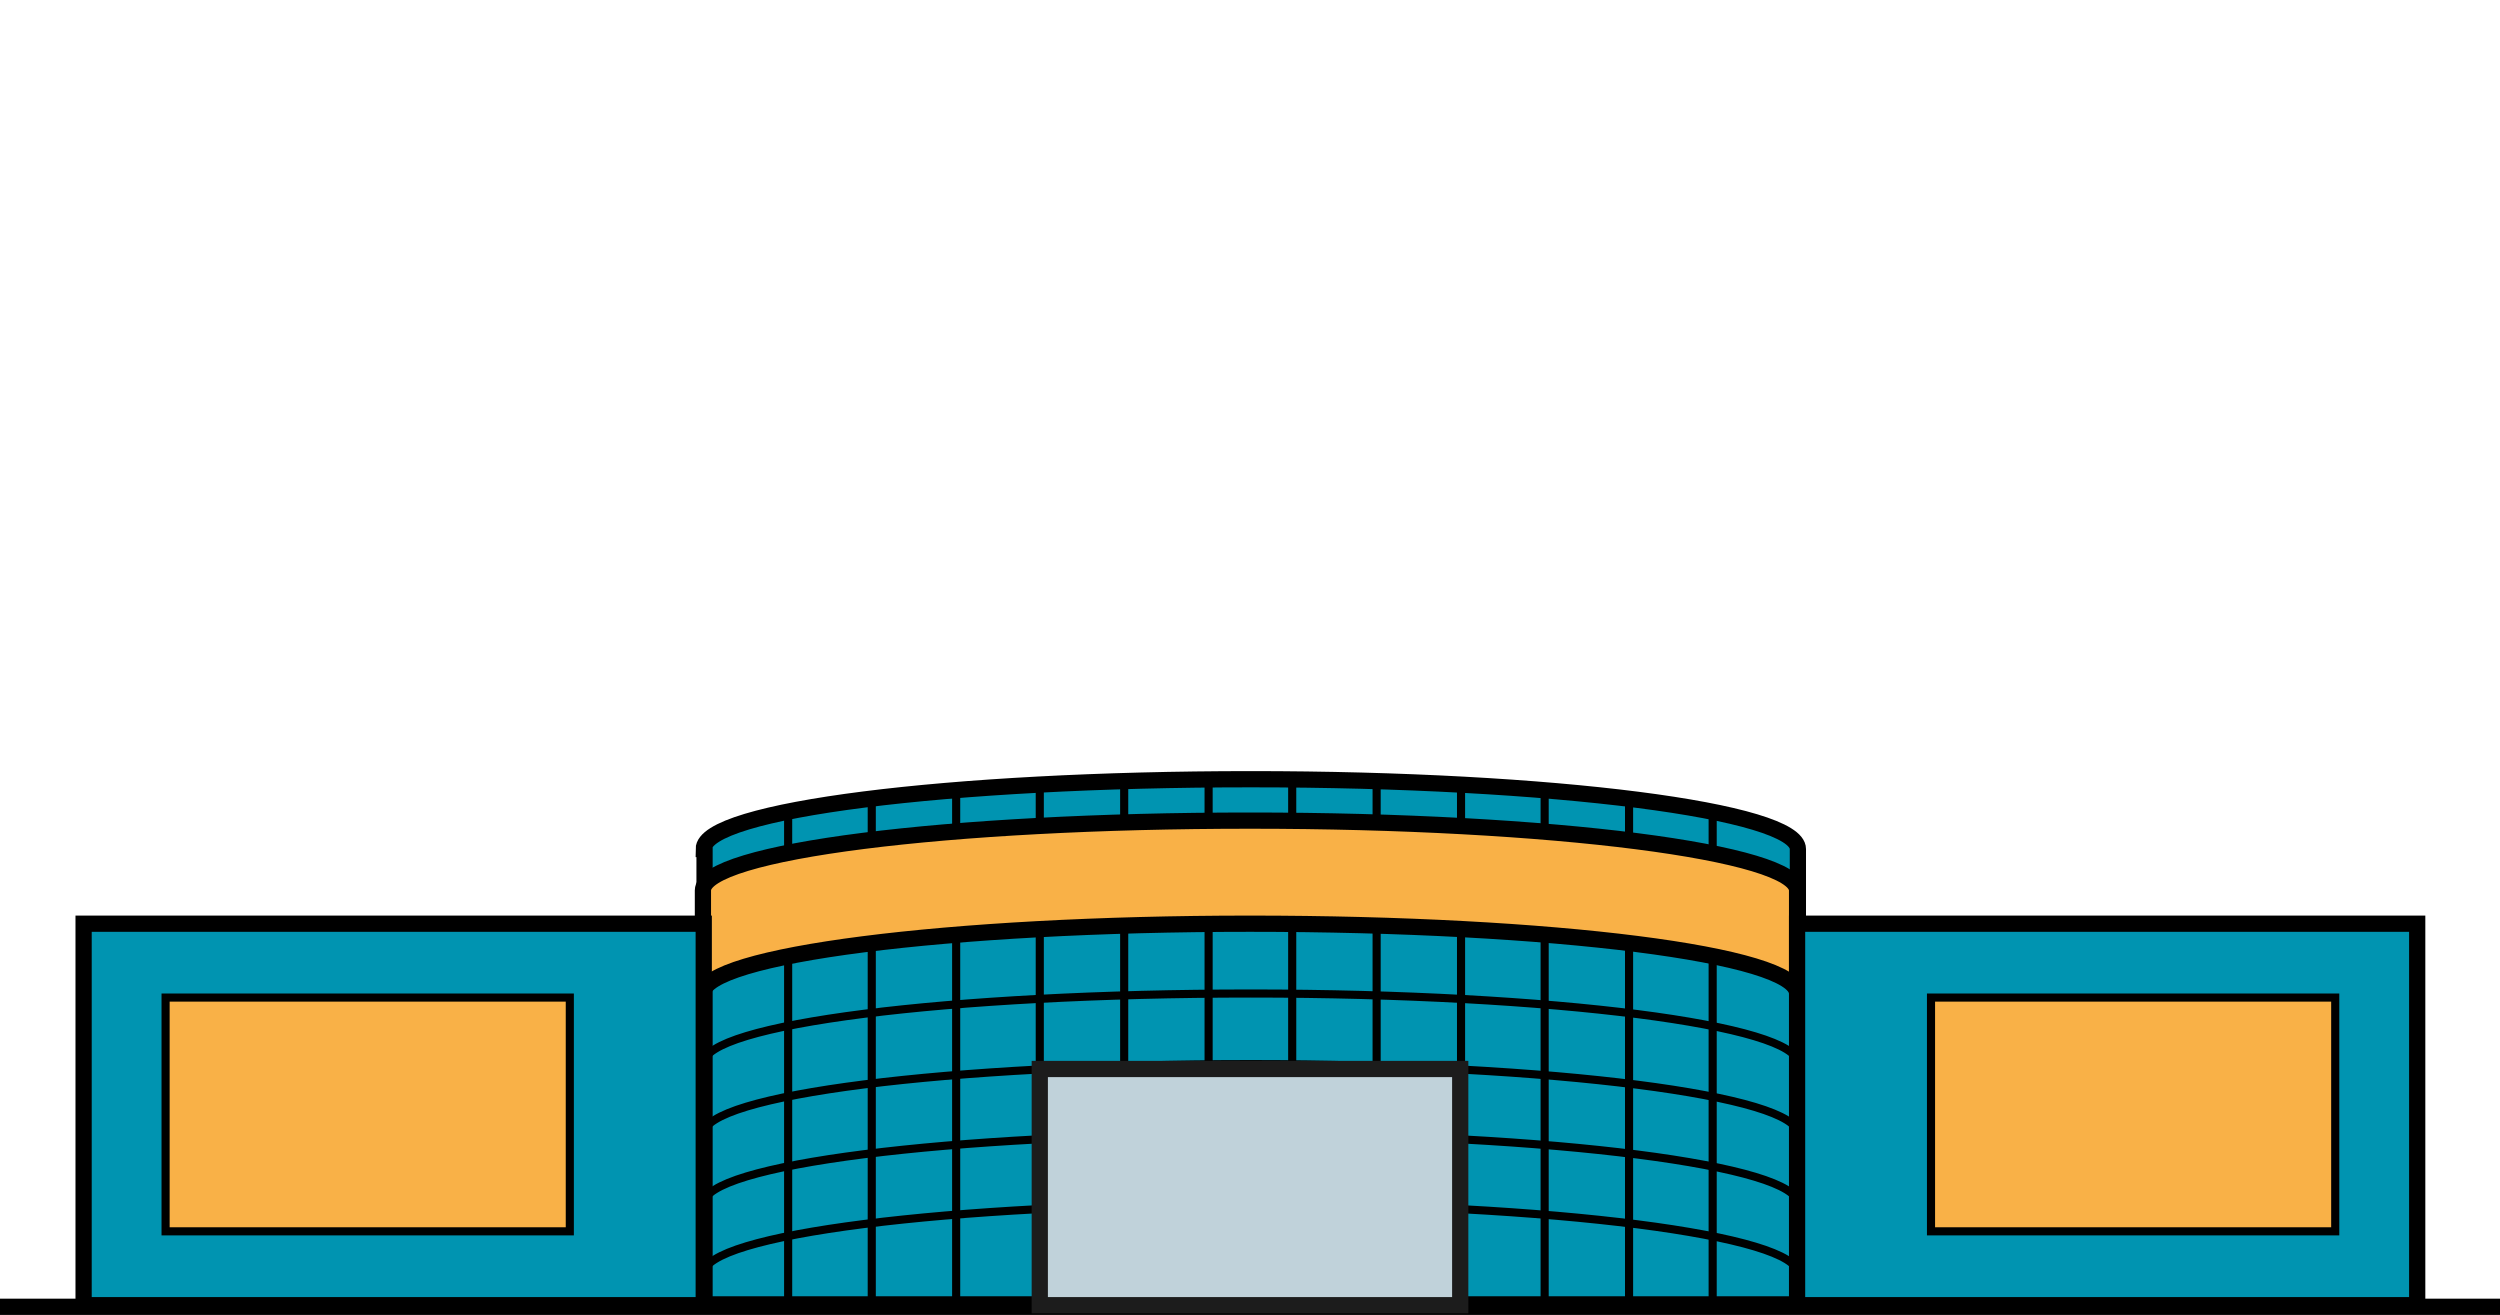 <?xml version="1.0" encoding="utf-8"?>
<!-- Generator: Adobe Illustrator 19.1.0, SVG Export Plug-In . SVG Version: 6.00 Build 0)  -->
<svg version="1.1" id="Layer_1" xmlns="http://www.w3.org/2000/svg" xmlns:xlink="http://www.w3.org/1999/xlink" x="0px" y="0px"
	 viewBox="-305 397 308 162" style="enable-background:new -305 397 308 162;" xml:space="preserve">
<style type="text/css">
	.st0{fill:none;stroke:#000000;stroke-width:2;stroke-miterlimit:10;}
	.st1{fill:#0094B1;stroke:#000000;stroke-width:2;stroke-miterlimit:10;}
	.st2{fill:none;stroke:#000000;stroke-miterlimit:10;}
	.st3{fill:#F9B147;stroke:#000000;stroke-width:2;stroke-miterlimit:10;}
	.st4{fill:#C0D2DA;stroke:#1C1C1C;stroke-width:2;stroke-miterlimit:10;}
	.st5{fill:#F9B147;stroke:#000000;stroke-miterlimit:10;}
</style>
<line id="XMLID_1746_" class="st0" x1="-305" y1="558" x2="3" y2="558"/>
<g id="XMLID_1719_">
	<g id="XMLID_1713_">
		<path id="XMLID_1715_" class="st1" d="M-218.3,501.6c0-4.8,30.2-8.6,67.4-8.6s67.4,3.9,67.4,8.6v56.1h-134.7V501.6z"/>
		<path id="XMLID_1707_" class="st2" d="M-218.3,528c0-4.8,30.2-8.6,67.4-8.6s67.4,3.9,67.4,8.6"/>
		<path id="XMLID_1709_" class="st2" d="M-218.3,536.7c0-4.8,30.2-8.6,67.4-8.6s67.4,3.9,67.4,8.6"/>
		<path id="XMLID_1711_" class="st2" d="M-218.3,545.3c0-4.8,30.2-8.6,67.4-8.6s67.4,3.9,67.4,8.6"/>
		<path id="XMLID_1717_" class="st2" d="M-218.3,553.9c0-4.8,30.2-8.6,67.4-8.6s67.4,3.9,67.4,8.6"/>
		<g id="XMLID_1641_">
			<line id="XMLID_1704_" class="st2" x1="-207.9" y1="557.8" x2="-207.9" y2="497"/>
			<line id="XMLID_1703_" class="st2" x1="-197.6" y1="557.8" x2="-197.6" y2="495.4"/>
			<line id="XMLID_1702_" class="st2" x1="-187.2" y1="557.8" x2="-187.2" y2="494.4"/>
			<line id="XMLID_1701_" class="st2" x1="-176.9" y1="557.8" x2="-176.9" y2="493.7"/>
			<line id="XMLID_1700_" class="st2" x1="-166.5" y1="557.8" x2="-166.5" y2="493"/>
			<line id="XMLID_1699_" class="st2" x1="-156.1" y1="557.8" x2="-156.1" y2="493"/>
			<line id="XMLID_1698_" class="st2" x1="-145.8" y1="557.8" x2="-145.8" y2="493"/>
			<line id="XMLID_1697_" class="st2" x1="-135.4" y1="557.8" x2="-135.4" y2="493"/>
			<line id="XMLID_1696_" class="st2" x1="-125" y1="557.8" x2="-125" y2="493.7"/>
			<line id="XMLID_1695_" class="st2" x1="-114.7" y1="557.8" x2="-114.7" y2="494.3"/>
			<line id="XMLID_1694_" class="st2" x1="-104.3" y1="557.8" x2="-104.3" y2="495.4"/>
			<line id="XMLID_1693_" class="st2" x1="-94" y1="557.8" x2="-94" y2="497"/>
		</g>
		<path id="XMLID_1639_" class="st3" d="M-83.6,519.4c0-4.8-30.2-8.6-67.4-8.6s-67.4,3.9-67.4,8.6v-12.7c0-4.8,30.2-8.6,67.4-8.6
			s67.4,3.9,67.4,8.6V519.4z"/>
		<rect id="XMLID_1705_" x="-176.9" y="528.7" class="st4" width="51.8" height="29.1"/>
	</g>
	<rect id="XMLID_1640_" x="-294.7" y="510.8" class="st1" width="76.4" height="47"/>
	<rect id="XMLID_1714_" x="-284.6" y="519.9" class="st5" width="49.8" height="28.8"/>
	<rect id="XMLID_1721_" x="-83.6" y="510.8" class="st1" width="76.4" height="47"/>
	<rect id="XMLID_1720_" x="-67.1" y="519.9" class="st5" width="49.8" height="28.8"/>
</g>
</svg>
